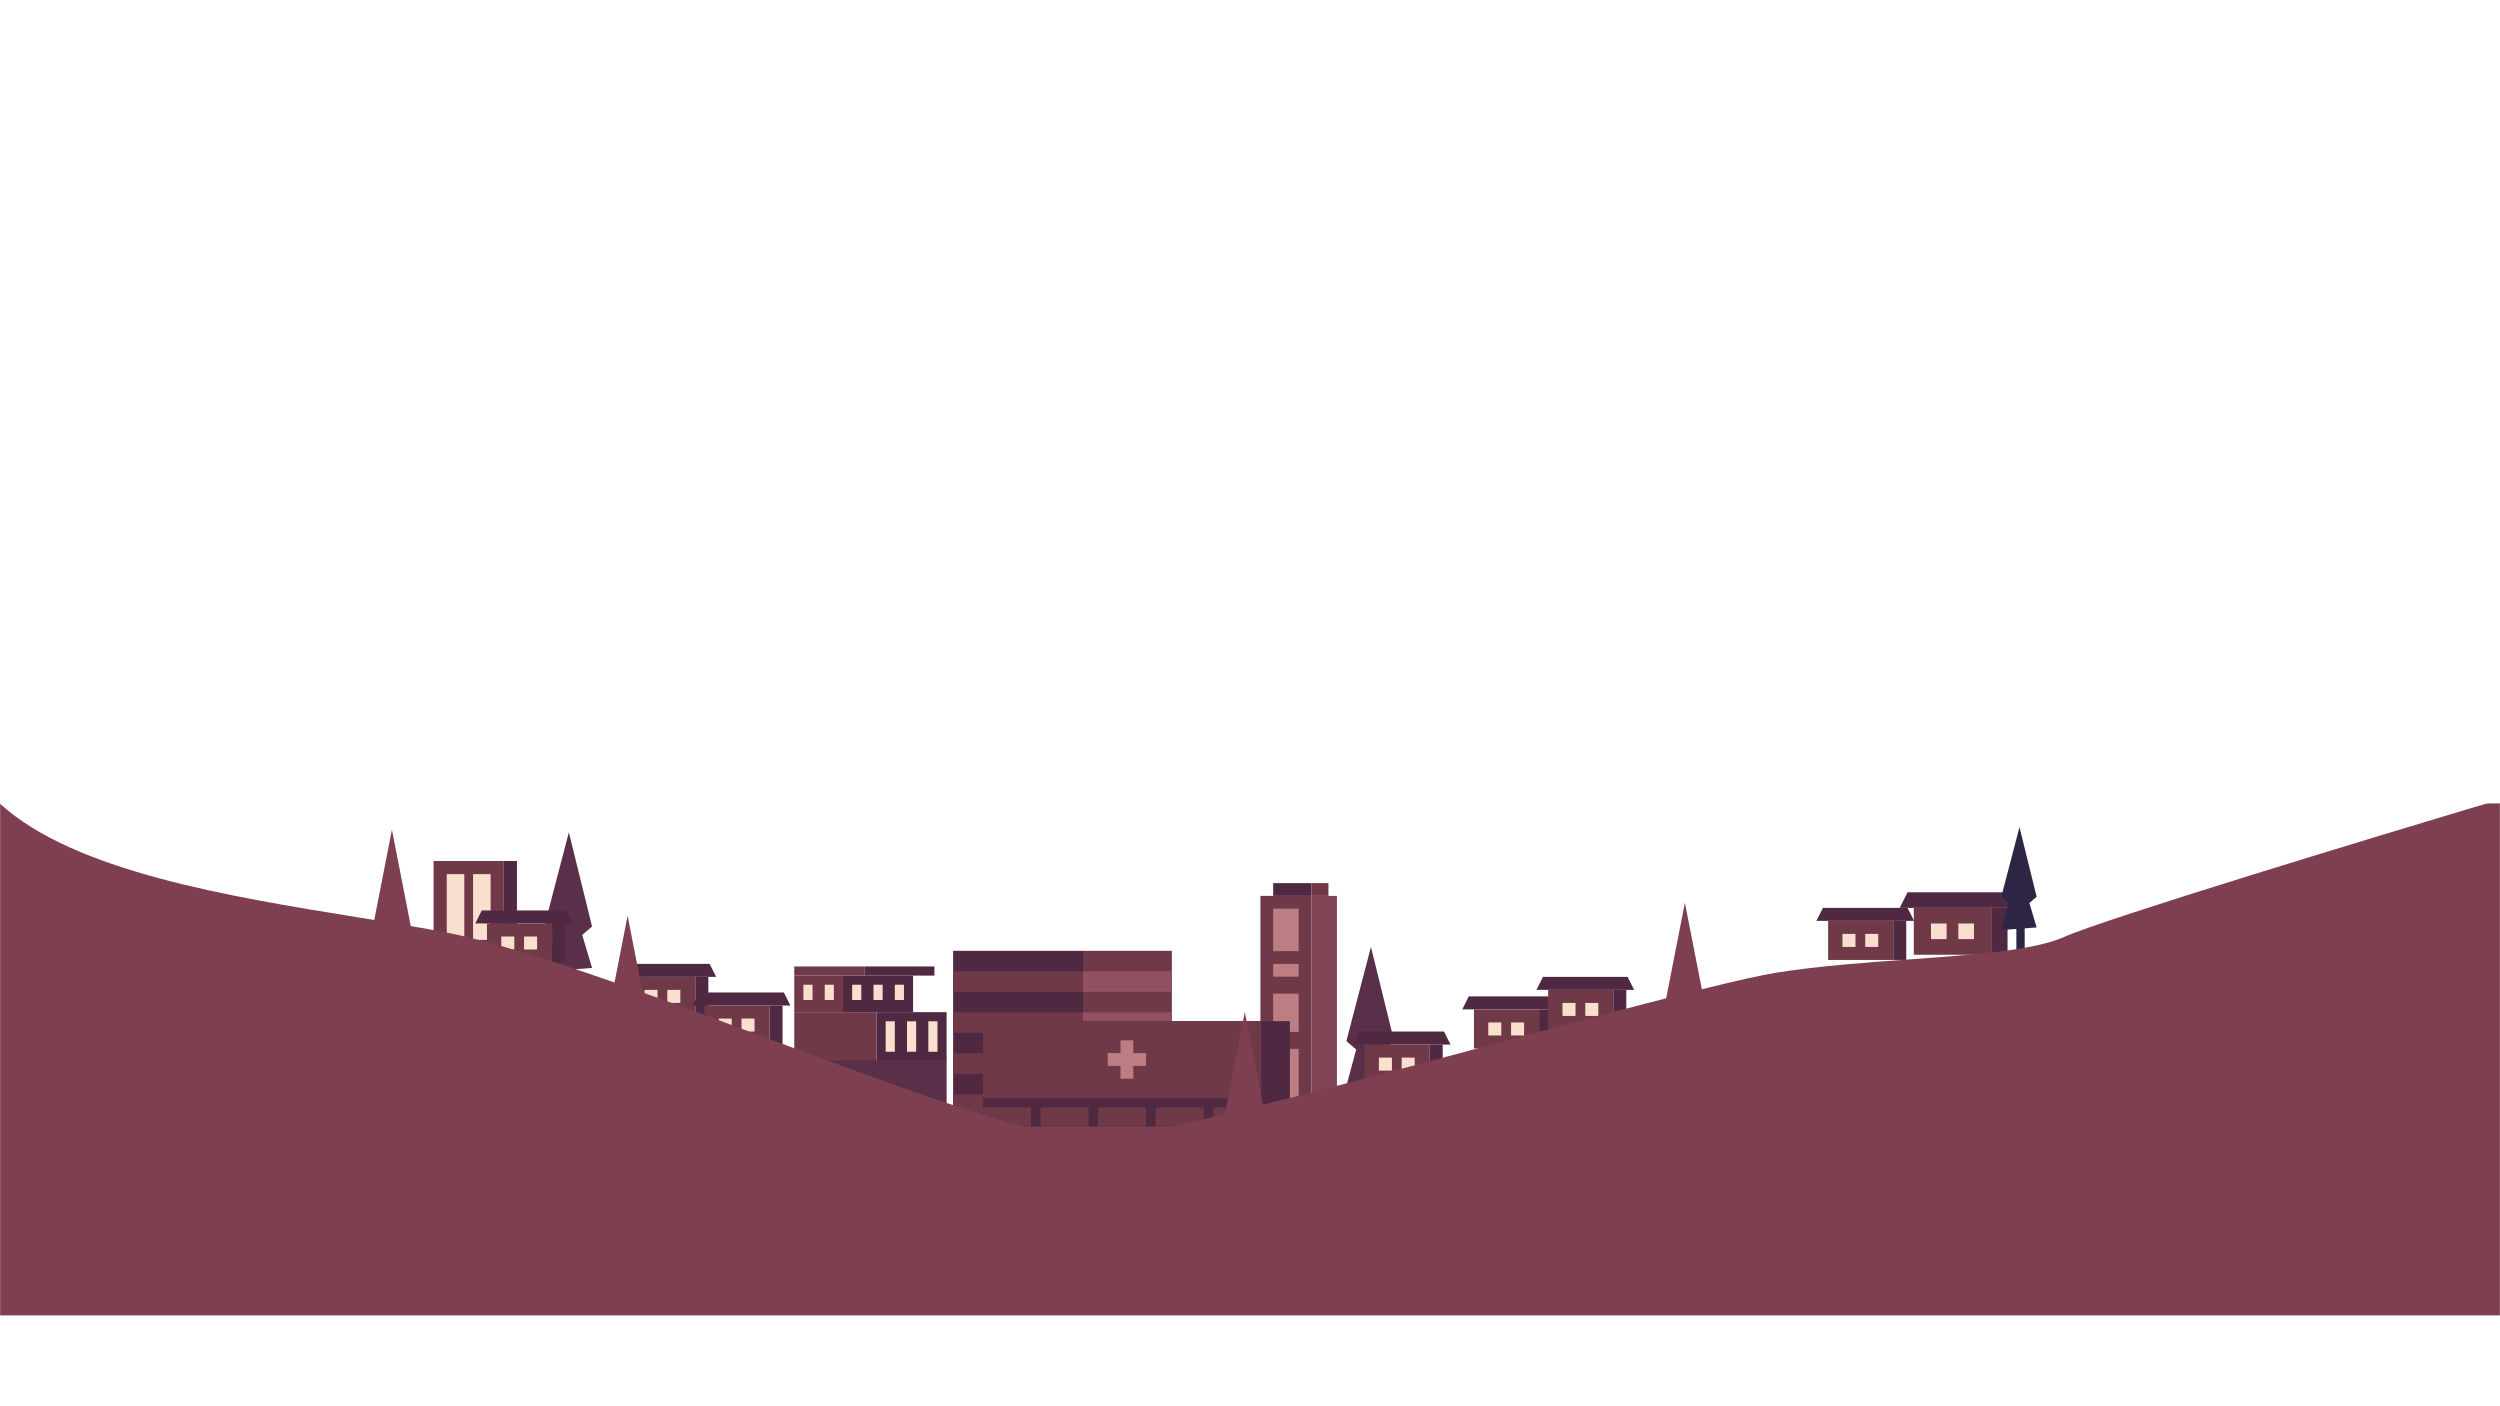 <svg width="1920" height="1080" viewBox="0 0 1920 1080" fill="none" xmlns="http://www.w3.org/2000/svg">
<rect x="333" y="661.238" width="53.895" height="64" fill="#703948"/>
<rect x="386.895" y="661.238" width="10.105" height="64" fill="#4F2941"/>
<rect x="343.105" y="671.344" width="13.474" height="50.526" fill="#F9DFCE"/>
<rect x="363.316" y="671.344" width="13.474" height="50.526" fill="#F9DFCE"/>
<rect x="732" y="730.238" width="99.75" height="178.5" fill="#4F2941"/>
<rect x="732" y="745.988" width="99.75" height="15.75" fill="#703948"/>
<rect x="732" y="777.488" width="99.75" height="15.75" fill="#703948"/>
<rect x="732" y="808.988" width="99.75" height="15.75" fill="#703948"/>
<rect x="732" y="840.488" width="99.75" height="15.75" fill="#703948"/>
<rect x="732" y="871.988" width="99.75" height="15.75" fill="#703948"/>
<rect x="831.75" y="730.238" width="68.25" height="178.5" fill="#703948"/>
<rect x="831.75" y="745.988" width="68.25" height="15.75" fill="#915162"/>
<rect x="831.75" y="777.488" width="68.25" height="15.75" fill="#915162"/>
<rect x="831.75" y="808.988" width="68.25" height="15.75" fill="#915162"/>
<rect x="831.75" y="840.488" width="68.25" height="15.75" fill="#915162"/>
<rect x="831.75" y="871.988" width="68.25" height="15.75" fill="#915162"/>
<rect x="968" y="688.033" width="39.176" height="280.762" fill="#703948"/>
<rect x="1007.18" y="688.033" width="19.588" height="280.762" fill="#804555"/>
<rect x="977.797" y="697.826" width="19.588" height="32.647" fill="#BC7E82"/>
<rect x="977.797" y="740.268" width="19.588" height="9.794" fill="#BC7E82"/>
<rect x="977.797" y="763.119" width="19.588" height="29.382" fill="#BC7E82"/>
<rect x="977.797" y="805.561" width="19.588" height="156.704" fill="#BC7E82"/>
<rect x="977.797" y="678.238" width="29.382" height="9.794" fill="#4F2941"/>
<rect x="1007.18" y="678.238" width="13.059" height="9.794" fill="#703948"/>
<path d="M436.887 639.238L418 711.548L425.555 718.023L418 746.083L454.694 743.385L447.14 718.023L454.694 711.548L436.887 639.238Z" fill="#592F4A"/>
<rect x="433.648" y="737.449" width="8.634" height="32.377" fill="#592F4A"/>
<path d="M370 699.238H435L440 709.238H365L370 699.238Z" fill="#4F2941"/>
<rect x="374" y="709.238" width="50" height="30" fill="#703948"/>
<rect x="424" y="709.238" width="10" height="30" fill="#4F2941"/>
<rect x="385" y="719.238" width="10" height="10" fill="#F9DFCE"/>
<rect x="402.5" y="719.238" width="10" height="10" fill="#F9DFCE"/>
<path d="M480 740.238H545L550 750.238H475L480 740.238Z" fill="#4F2941"/>
<rect x="484" y="750.238" width="50" height="30" fill="#703948"/>
<rect x="534" y="750.238" width="10" height="30" fill="#4F2941"/>
<rect x="495" y="760.238" width="10" height="10" fill="#F9DFCE"/>
<rect x="512.5" y="760.238" width="10" height="10" fill="#F9DFCE"/>
<path d="M537 762.238H602L607 772.238H532L537 762.238Z" fill="#4F2941"/>
<rect x="541" y="772.238" width="50" height="30" fill="#703948"/>
<rect x="591" y="772.238" width="10" height="30" fill="#4F2941"/>
<rect x="552" y="782.238" width="10" height="10" fill="#F9DFCE"/>
<rect x="569.5" y="782.238" width="10" height="10" fill="#F9DFCE"/>
<path d="M1128 765.238H1193L1198 775.238H1123L1128 765.238Z" fill="#4F2941"/>
<rect x="1132" y="775.238" width="50" height="30" fill="#703948"/>
<rect x="1182" y="775.238" width="10" height="30" fill="#4F2941"/>
<rect x="1143" y="785.238" width="10" height="10" fill="#F9DFCE"/>
<rect x="1160.5" y="785.238" width="10" height="10" fill="#F9DFCE"/>
<path d="M1185 750.238H1250L1255 760.238H1180L1185 750.238Z" fill="#4F2941"/>
<rect x="1189" y="760.238" width="50" height="30" fill="#703948"/>
<rect x="1239" y="760.238" width="10" height="30" fill="#4F2941"/>
<rect x="1200" y="770.238" width="10" height="10" fill="#F9DFCE"/>
<rect x="1217.5" y="770.238" width="10" height="10" fill="#F9DFCE"/>
<path d="M1400 697.238H1465L1470 707.238H1395L1400 697.238Z" fill="#4F2941"/>
<rect x="1404" y="707.238" width="50" height="30" fill="#703948"/>
<rect x="1454" y="707.238" width="10" height="30" fill="#4F2941"/>
<rect x="1415" y="717.238" width="10" height="10" fill="#F9DFCE"/>
<rect x="1432.5" y="717.238" width="10" height="10" fill="#F9DFCE"/>
<path d="M1465 685.238H1543L1549 697.238H1459L1465 685.238Z" fill="#4F2941"/>
<rect x="1469.8" y="697.238" width="60" height="36" fill="#703948"/>
<rect x="1529.8" y="697.238" width="12" height="36" fill="#4F2941"/>
<rect x="1483" y="709.238" width="12" height="12" fill="#F9DFCE"/>
<rect x="1504" y="709.238" width="12" height="12" fill="#F9DFCE"/>
<path d="M1052.89 727.238L1034 799.548L1041.55 806.023L1034 834.083L1070.69 831.385L1063.14 806.023L1070.69 799.548L1052.89 727.238Z" fill="#592F4A"/>
<rect x="1049.65" y="825.449" width="8.634" height="32.377" fill="#592F4A"/>
<path d="M1044 792.238H1109L1114 802.238H1039L1044 792.238Z" fill="#4F2941"/>
<rect x="1048" y="802.238" width="50" height="30" fill="#703948"/>
<rect x="1098" y="802.238" width="10" height="30" fill="#4F2941"/>
<rect x="1059" y="812.238" width="10" height="10" fill="#F9DFCE"/>
<rect x="1076.5" y="812.238" width="10" height="10" fill="#F9DFCE"/>
<rect width="53.82" height="37.44" transform="matrix(-1 0 0 1 727 777.338)" fill="#4F2941"/>
<rect width="7.02" height="23.4" transform="matrix(-1 0 0 1 719.98 784.357)" fill="#F9DFCE"/>
<rect width="7.02" height="23.4" transform="matrix(-1 0 0 1 703.602 784.357)" fill="#F9DFCE"/>
<rect width="7.02" height="23.4" transform="matrix(-1 0 0 1 687.219 784.357)" fill="#F9DFCE"/>
<rect width="63.18" height="37.44" transform="matrix(-1 0 0 1 673.18 777.338)" fill="#703948"/>
<rect width="53.82" height="28.08" transform="matrix(-1 0 0 1 701.262 749.258)" fill="#4F2941"/>
<rect width="37.44" height="28.08" transform="matrix(-1 0 0 1 647.441 749.258)" fill="#703948"/>
<rect width="53.82" height="7.02" transform="matrix(-1 0 0 1 663.82 742.238)" fill="#703948"/>
<rect width="53.82" height="7.02" transform="matrix(-1 0 0 1 717.641 742.238)" fill="#4F2941"/>
<rect width="7.02" height="11.7" transform="matrix(-1 0 0 1 694.238 756.277)" fill="#F9DFCE"/>
<rect width="7.02" height="11.7" transform="matrix(-1 0 0 1 677.859 756.277)" fill="#F9DFCE"/>
<rect width="7.02" height="11.7" transform="matrix(-1 0 0 1 661.48 756.277)" fill="#F9DFCE"/>
<rect width="7.02" height="11.7" transform="matrix(-1 0 0 1 640.422 756.277)" fill="#F9DFCE"/>
<rect width="7.02" height="11.7" transform="matrix(-1 0 0 1 624.039 756.277)" fill="#F9DFCE"/>
<rect x="635" y="814.238" width="92" height="35" fill="#592F4A"/>
<path d="M1550.97 635.238L1537 688.721L1542.59 693.511L1537 714.265L1564.14 712.27L1558.55 693.511L1564.14 688.721L1550.97 635.238Z" fill="#2E2443"/>
<rect x="1548.57" y="707.879" width="6.386" height="23.948" fill="#2E2443"/>
<rect x="778" y="862.238" width="142" height="21" fill="#7E4051"/>
<rect x="755" y="784.238" width="235.636" height="81" fill="#4F2941"/>
<rect x="755" y="784.238" width="213.545" height="58.909" fill="#703948"/>
<rect x="755" y="850.512" width="36.818" height="14.727" fill="#703948"/>
<rect x="799.184" y="850.512" width="36.818" height="14.727" fill="#703948"/>
<rect x="843.363" y="850.512" width="36.818" height="14.727" fill="#703948"/>
<rect x="887.547" y="850.512" width="36.818" height="14.727" fill="#703948"/>
<rect x="931.727" y="850.512" width="36.818" height="14.727" fill="#703948"/>
<path d="M870.363 798.965H860.545V808.783H850.727V818.601H860.545V828.419H870.363V818.601H880.181V808.783H870.363V798.965Z" fill="#BC7E82"/>
<mask id="mask0" mask-type="alpha" maskUnits="userSpaceOnUse" x="0" y="617" width="1920" height="463">
<rect y="617" width="1920" height="463" fill="#C4C4C4"/>
</mask>
<g mask="url(#mask0)">
<path fill-rule="evenodd" clip-rule="evenodd" d="M341.237 715.855C333.02 714.279 324.406 712.74 315.472 711.209L301 637.239L287.439 706.553C283.222 705.867 278.958 705.178 274.654 704.482C176.185 688.557 56.814 669.253 0 617.239V1010.24H1920V614C1821.37 643.397 1616.34 705.669 1585.24 719.581C1562.15 729.912 1516.19 733.229 1466.38 736.823C1432.34 739.28 1396.51 741.866 1364.95 746.908C1352.4 748.912 1332.27 753.471 1307.01 759.729L1294 693.239L1279.64 766.649C1241.72 776.395 1196.18 788.644 1148.87 801.37L1148.87 801.372C1088.01 817.742 1024.22 834.9 969.949 848.532L956 777.239L940.636 855.768C896.905 866.347 862.119 873.652 844.454 874.847C804.775 877.532 698.879 838.144 589.469 797.449L589.465 797.448C557.261 785.469 524.752 773.378 493.538 762.213L482 703.239L471.956 754.574C421.383 736.884 375.386 722.401 341.237 715.855Z" fill="#7E4051"/>
</g>
</svg>
